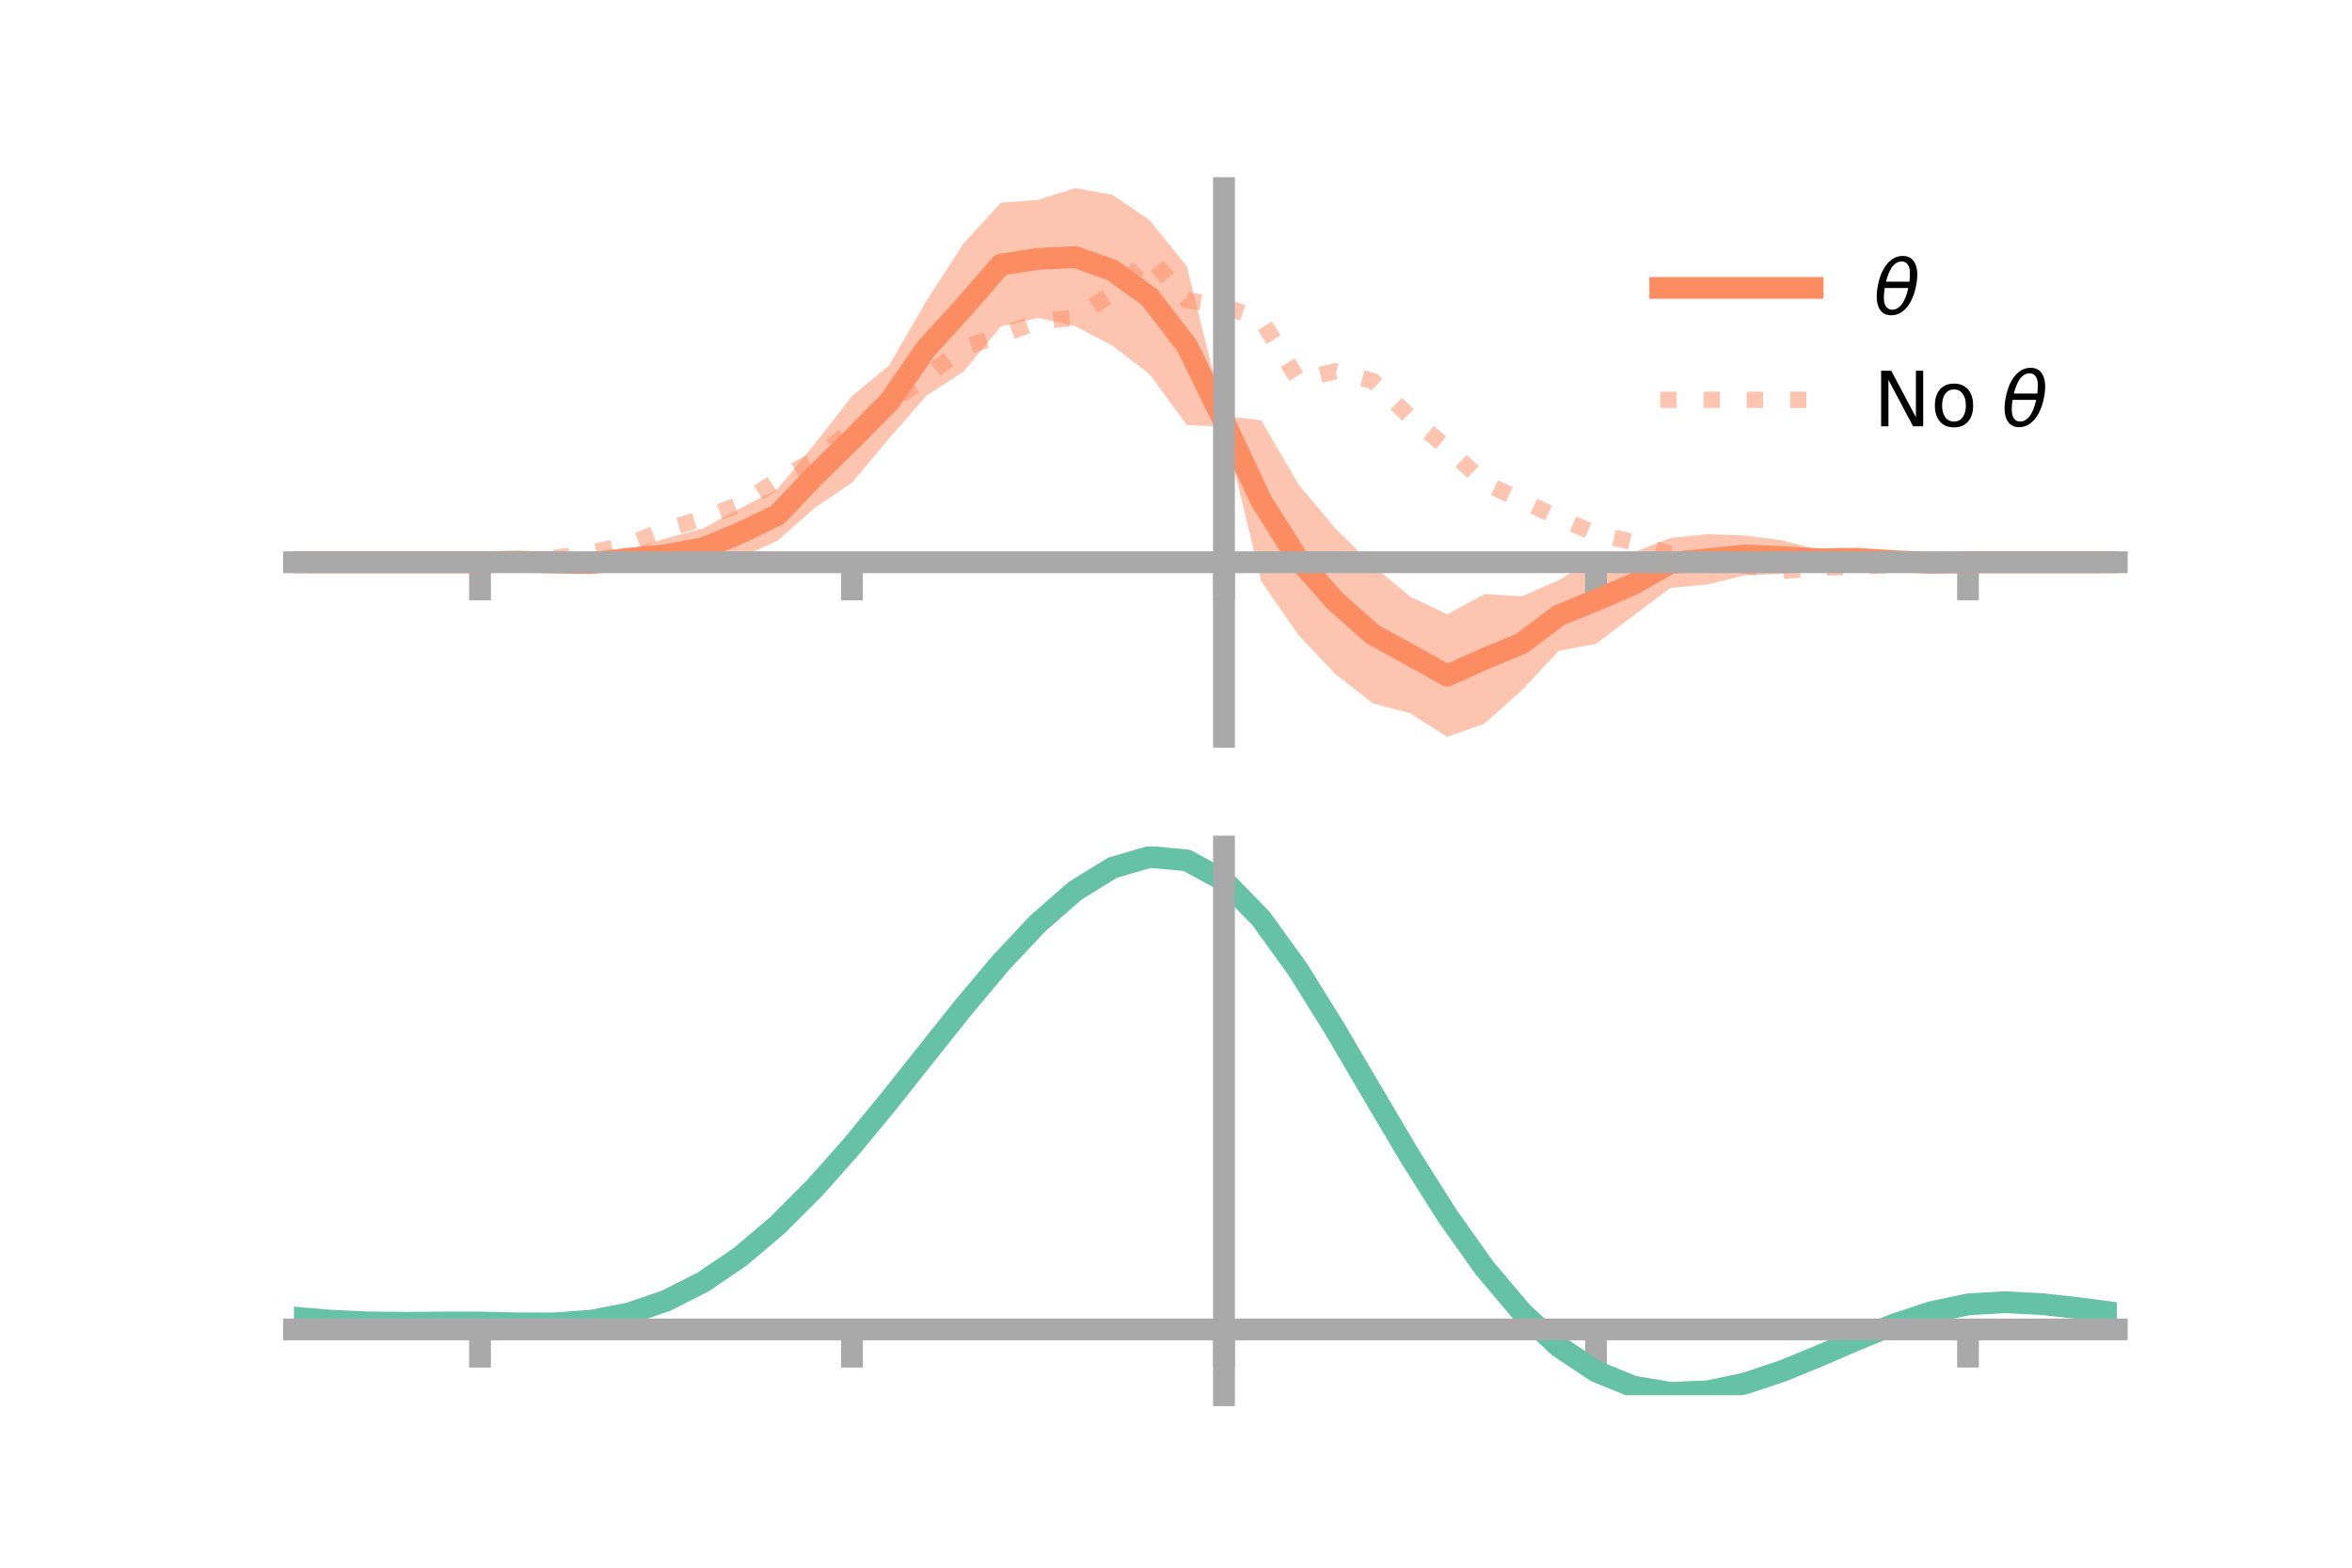 <?xml version="1.0" encoding="utf-8" standalone="no"?>
<!DOCTYPE svg PUBLIC "-//W3C//DTD SVG 1.1//EN"
  "http://www.w3.org/Graphics/SVG/1.1/DTD/svg11.dtd">
<!-- Created with matplotlib (https://matplotlib.org/) -->
<svg height="144pt" version="1.1" viewBox="0 0 216 144" width="216pt" xmlns="http://www.w3.org/2000/svg" xmlns:xlink="http://www.w3.org/1999/xlink">
 <defs>
  <style type="text/css">*{stroke-linecap:butt;stroke-linejoin:round;}</style>
 </defs>
 <g id="figure_1">
  <g id="patch_1">
   <path d="M 0 144 
L 216 144 
L 216 0 
L 0 0 
z
" style="fill:none;"/>
  </g>
  <g id="axes_1">
   <g id="patch_2">
    <path d="M 27 67.68 
L 194.4 67.68 
L 194.4 17.28 
L 27 17.28 
z
" style="fill:none;"/>
   </g>
   <g id="PolyCollection_1">
    <path clip-path="url(#pa2b5255cb5)" d="M 27 51.644 
L 27 51.644 
L 30.416 51.644 
L 33.833 51.644 
L 37.249 51.644 
L 40.665 51.644 
L 44.082 51.643 
L 47.498 51.454 
L 50.914 51.295 
L 54.331 51.142 
L 57.747 50.489 
L 61.163 49.45 
L 64.58 48.532 
L 67.996 46.679 
L 71.412 44.91 
L 74.829 40.762 
L 78.245 36.383 
L 81.661 33.558 
L 85.078 27.634 
L 88.494 22.36 
L 91.91 18.622 
L 95.327 18.36 
L 98.743 17.28 
L 102.159 17.887 
L 105.576 20.224 
L 108.992 24.473 
L 112.408 38.207 
L 115.824 38.606 
L 119.241 44.486 
L 122.657 48.557 
L 126.073 51.951 
L 129.49 54.787 
L 132.906 56.437 
L 136.322 54.572 
L 139.739 54.785 
L 143.155 53.295 
L 146.571 51.129 
L 149.988 50.763 
L 153.404 49.417 
L 156.82 49.067 
L 160.237 49.191 
L 163.653 49.631 
L 167.069 50.541 
L 170.486 50.737 
L 173.902 51.171 
L 177.318 51.56 
L 180.735 51.644 
L 184.151 51.644 
L 187.567 51.644 
L 190.984 51.644 
L 194.4 51.644 
L 194.4 51.644 
L 194.4 51.644 
L 190.984 51.644 
L 187.567 51.644 
L 184.151 51.644 
L 180.735 51.646 
L 177.318 51.825 
L 173.902 51.92 
L 170.486 51.912 
L 167.069 52.203 
L 163.653 52.717 
L 160.237 52.841 
L 156.82 53.681 
L 153.404 54.001 
L 149.988 56.561 
L 146.571 59.144 
L 143.155 59.78 
L 139.739 63.427 
L 136.322 66.471 
L 132.906 67.68 
L 129.49 65.507 
L 126.073 64.603 
L 122.657 61.938 
L 119.241 58.328 
L 115.824 53.383 
L 112.408 39.207 
L 108.992 39.035 
L 105.576 34.375 
L 102.159 31.753 
L 98.743 29.95 
L 95.327 29.203 
L 91.91 29.994 
L 88.494 34.127 
L 85.078 36.346 
L 81.661 40.257 
L 78.245 44.335 
L 74.829 46.637 
L 71.412 49.667 
L 67.996 51.219 
L 64.58 52.176 
L 61.163 52.515 
L 57.747 52.148 
L 54.331 52.309 
L 50.914 52.044 
L 47.498 51.721 
L 44.082 51.645 
L 40.665 51.644 
L 37.249 51.644 
L 33.833 51.644 
L 30.416 51.644 
L 27 51.644 
z
" style="fill:#fc8d62;fill-opacity:0.5;"/>
   </g>
   <g id="matplotlib.axis_1">
    <g id="xtick_1">
     <g id="line2d_1">
      <defs>
       <path d="M 0 0 
L 0 3.5 
" id="me211aae0a9" style="stroke:#a9a9a9;stroke-width:2;"/>
      </defs>
      <g>
       <use style="fill:#a9a9a9;stroke:#a9a9a9;stroke-width:2;" x="44.082" xlink:href="#me211aae0a9" y="51.644"/>
      </g>
     </g>
    </g>
    <g id="xtick_2">
     <g id="line2d_2">
      <g>
       <use style="fill:#a9a9a9;stroke:#a9a9a9;stroke-width:2;" x="78.245" xlink:href="#me211aae0a9" y="51.644"/>
      </g>
     </g>
    </g>
    <g id="xtick_3">
     <g id="line2d_3">
      <g>
       <use style="fill:#a9a9a9;stroke:#a9a9a9;stroke-width:2;" x="112.408" xlink:href="#me211aae0a9" y="51.644"/>
      </g>
     </g>
    </g>
    <g id="xtick_4">
     <g id="line2d_4">
      <g>
       <use style="fill:#a9a9a9;stroke:#a9a9a9;stroke-width:2;" x="146.571" xlink:href="#me211aae0a9" y="51.644"/>
      </g>
     </g>
    </g>
    <g id="xtick_5">
     <g id="line2d_5">
      <g>
       <use style="fill:#a9a9a9;stroke:#a9a9a9;stroke-width:2;" x="180.735" xlink:href="#me211aae0a9" y="51.644"/>
      </g>
     </g>
    </g>
   </g>
   <g id="matplotlib.axis_2"/>
   <g id="line2d_6">
    <path clip-path="url(#pa2b5255cb5)" d="M 27 51.644 
L 30.416 51.644 
L 33.833 51.644 
L 37.249 51.644 
L 40.665 51.644 
L 44.082 51.644 
L 47.498 51.587 
L 50.914 51.669 
L 54.331 51.725 
L 57.747 51.319 
L 61.163 50.982 
L 64.58 50.354 
L 67.996 48.949 
L 71.412 47.288 
L 74.829 43.7 
L 78.245 40.359 
L 81.661 36.908 
L 85.078 31.99 
L 88.494 28.244 
L 91.91 24.308 
L 95.327 23.782 
L 98.743 23.615 
L 102.159 24.82 
L 105.576 27.3 
L 108.992 31.754 
L 112.408 38.707 
L 115.824 45.995 
L 119.241 51.407 
L 122.657 55.248 
L 126.073 58.277 
L 129.49 60.147 
L 132.906 62.058 
L 136.322 60.521 
L 139.739 59.106 
L 143.155 56.537 
L 146.571 55.137 
L 149.988 53.662 
L 153.404 51.709 
L 156.82 51.374 
L 160.237 51.016 
L 163.653 51.174 
L 167.069 51.372 
L 170.486 51.324 
L 173.902 51.545 
L 177.318 51.692 
L 180.735 51.645 
L 184.151 51.644 
L 187.567 51.644 
L 190.984 51.644 
L 194.4 51.644 
" style="fill:none;stroke:#fc8d62;stroke-linecap:square;stroke-width:2;"/>
   </g>
   <g id="line2d_7">
    <path clip-path="url(#pa2b5255cb5)" d="M 27 51.644 
L 30.416 51.644 
L 33.833 51.644 
L 37.249 51.644 
L 40.665 51.644 
L 44.082 51.644 
L 47.498 51.566 
L 50.914 51.253 
L 54.331 50.763 
L 57.747 49.974 
L 61.163 48.637 
L 64.58 47.604 
L 67.996 46.3 
L 71.412 44.117 
L 74.829 42.219 
L 78.245 39.462 
L 81.661 37.084 
L 85.078 34.562 
L 88.494 31.914 
L 91.91 30.805 
L 95.327 29.542 
L 98.743 29.173 
L 102.159 26.96 
L 105.576 23.615 
L 108.992 27.575 
L 112.408 28.132 
L 115.824 29.358 
L 119.241 34.925 
L 122.657 34.094 
L 126.073 35 
L 129.49 38.309 
L 132.906 41.124 
L 136.322 44.344 
L 139.739 45.964 
L 143.155 47.57 
L 146.571 49.019 
L 149.988 49.8 
L 153.404 50.882 
L 156.82 51.29 
L 160.237 51.957 
L 163.653 52.451 
L 167.069 52.169 
L 170.486 52.033 
L 173.902 51.897 
L 177.318 51.706 
L 180.735 51.645 
L 184.151 51.644 
L 187.567 51.644 
L 190.984 51.644 
L 194.4 51.644 
" style="fill:none;stroke:#fc8d62;stroke-dasharray:1.5,2.475;stroke-dashoffset:0;stroke-opacity:0.5;stroke-width:1.5;"/>
   </g>
   <g id="patch_3">
    <path d="M 112.408 67.68 
L 112.408 17.28 
" style="fill:none;stroke:#a9a9a9;stroke-linecap:square;stroke-linejoin:miter;stroke-width:2;"/>
   </g>
   <g id="patch_4">
    <path d="M 194.4 67.68 
L 194.4 17.28 
" style="fill:none;"/>
   </g>
   <g id="patch_5">
    <path d="M 27 51.644 
L 194.4 51.644 
" style="fill:none;stroke:#a9a9a9;stroke-linecap:square;stroke-linejoin:miter;stroke-width:2;"/>
   </g>
   <g id="patch_6">
    <path d="M 27 17.28 
L 194.4 17.28 
" style="fill:none;"/>
   </g>
   <g id="legend_1">
    <g id="line2d_8">
     <path d="M 152.47 26.449 
L 166.47 26.449 
" style="fill:none;stroke:#fc8d62;stroke-linecap:square;stroke-width:2;"/>
    </g>
    <g id="line2d_9"/>
    <g id="text_1">
     <!-- $\theta$ -->
     <g transform="translate(172.07 28.899)scale(0.07 -0.07)">
      <defs>
       <path d="M 45.516 34.672 
L 14.453 34.672 
Q 12.359 20.062 14.5 13.875 
Q 17.188 6.25 24.469 6.25 
Q 31.781 6.25 37.359 13.922 
Q 42.234 20.656 45.516 34.672 
z
M 47.016 42.969 
Q 48.344 56.844 46.625 61.719 
Q 43.953 69.438 36.766 69.438 
Q 29.297 69.438 23.828 61.812 
Q 19.531 55.672 16.156 42.969 
z
M 38.188 76.766 
Q 49.906 76.766 54.594 66.406 
Q 59.281 56.109 55.719 37.844 
Q 52.203 19.625 43.453 9.281 
Q 34.766 -1.125 23.047 -1.125 
Q 11.281 -1.125 6.641 9.281 
Q 2 19.625 5.516 37.844 
Q 9.078 56.109 17.719 66.406 
Q 26.422 76.766 38.188 76.766 
z
" id="DejaVuSans-Oblique-952"/>
      </defs>
      <use transform="translate(0 0.234)" xlink:href="#DejaVuSans-Oblique-952"/>
     </g>
    </g>
    <g id="line2d_10">
     <path d="M 152.47 36.724 
L 166.47 36.724 
" style="fill:none;stroke:#fc8d62;stroke-dasharray:1.5,2.475;stroke-dashoffset:0;stroke-opacity:0.5;stroke-width:1.5;"/>
    </g>
    <g id="line2d_11"/>
    <g id="text_2">
     <!-- No $\theta$ -->
     <g transform="translate(172.07 39.174)scale(0.07 -0.07)">
      <defs>
       <path d="M 9.812 72.906 
L 23.094 72.906 
L 55.422 11.922 
L 55.422 72.906 
L 64.984 72.906 
L 64.984 0 
L 51.703 0 
L 19.391 60.984 
L 19.391 0 
L 9.812 0 
z
" id="DejaVuSans-78"/>
       <path d="M 30.609 48.391 
Q 23.391 48.391 19.188 42.75 
Q 14.984 37.109 14.984 27.297 
Q 14.984 17.484 19.156 11.844 
Q 23.344 6.203 30.609 6.203 
Q 37.797 6.203 41.984 11.859 
Q 46.188 17.531 46.188 27.297 
Q 46.188 37.016 41.984 42.703 
Q 37.797 48.391 30.609 48.391 
z
M 30.609 56 
Q 42.328 56 49.016 48.375 
Q 55.719 40.766 55.719 27.297 
Q 55.719 13.875 49.016 6.219 
Q 42.328 -1.422 30.609 -1.422 
Q 18.844 -1.422 12.172 6.219 
Q 5.516 13.875 5.516 27.297 
Q 5.516 40.766 12.172 48.375 
Q 18.844 56 30.609 56 
z
" id="DejaVuSans-111"/>
       <path id="DejaVuSans-32"/>
      </defs>
      <use transform="translate(0 0.234)" xlink:href="#DejaVuSans-78"/>
      <use transform="translate(74.805 0.234)" xlink:href="#DejaVuSans-111"/>
      <use transform="translate(135.986 0.234)" xlink:href="#DejaVuSans-32"/>
      <use transform="translate(167.773 0.234)" xlink:href="#DejaVuSans-Oblique-952"/>
     </g>
    </g>
   </g>
  </g>
  <g id="axes_2">
   <g id="patch_7">
    <path d="M 27 128.16 
L 194.4 128.16 
L 194.4 77.76 
L 27 77.76 
z
" style="fill:none;"/>
   </g>
   <g id="PolyCollection_2">
    <path clip-path="url(#p4ee0b8b388)" d="M 27 121.064 
L 27 120.986 
L 30.416 121.286 
L 33.833 121.443 
L 37.249 121.475 
L 40.665 121.443 
L 44.082 121.438 
L 47.498 121.516 
L 50.914 121.519 
L 54.331 121.264 
L 57.747 120.604 
L 61.163 119.425 
L 64.58 117.656 
L 67.996 115.275 
L 71.412 112.304 
L 74.829 108.799 
L 78.245 104.857 
L 81.661 100.605 
L 85.078 96.198 
L 88.494 91.818 
L 91.91 87.667 
L 95.327 83.959 
L 98.743 80.919 
L 102.159 78.777 
L 105.576 77.76 
L 108.992 78.092 
L 112.408 79.979 
L 115.824 83.535 
L 119.241 88.342 
L 122.657 93.922 
L 126.073 99.836 
L 129.49 105.701 
L 132.906 111.202 
L 136.322 116.095 
L 139.739 120.206 
L 143.155 123.431 
L 146.571 125.734 
L 149.988 127.138 
L 153.404 127.719 
L 156.82 127.589 
L 160.237 126.887 
L 163.653 125.769 
L 167.069 124.399 
L 170.486 122.947 
L 173.902 121.576 
L 177.318 120.45 
L 180.735 119.731 
L 184.151 119.529 
L 187.567 119.714 
L 190.984 120.11 
L 194.4 120.571 
L 194.4 120.677 
L 194.4 120.677 
L 190.984 120.243 
L 187.567 119.868 
L 184.151 119.695 
L 180.735 119.901 
L 177.318 120.626 
L 173.902 121.779 
L 170.486 123.197 
L 167.069 124.706 
L 163.653 126.128 
L 160.237 127.287 
L 156.82 128.016 
L 153.404 128.16 
L 149.988 127.589 
L 146.571 126.206 
L 143.155 123.953 
L 139.739 120.815 
L 136.322 116.829 
L 132.906 112.091 
L 129.49 106.763 
L 126.073 101.077 
L 122.657 95.339 
L 119.241 89.92 
L 115.824 85.25 
L 112.408 81.796 
L 108.992 79.97 
L 105.576 79.656 
L 102.159 80.645 
L 98.743 82.718 
L 95.327 85.649 
L 91.91 89.215 
L 88.494 93.198 
L 85.078 97.392 
L 81.661 101.602 
L 78.245 105.658 
L 74.829 109.413 
L 71.412 112.748 
L 67.996 115.576 
L 64.58 117.847 
L 61.163 119.545 
L 57.747 120.694 
L 54.331 121.348 
L 50.914 121.602 
L 47.498 121.598 
L 44.082 121.518 
L 40.665 121.516 
L 37.249 121.537 
L 33.833 121.496 
L 30.416 121.344 
L 27 121.064 
z
" style="fill:#66c2a5;fill-opacity:0.5;"/>
   </g>
   <g id="matplotlib.axis_3">
    <g id="xtick_6">
     <g id="line2d_12">
      <g>
       <use style="fill:#a9a9a9;stroke:#a9a9a9;stroke-width:2;" x="44.082" xlink:href="#me211aae0a9" y="122.116"/>
      </g>
     </g>
    </g>
    <g id="xtick_7">
     <g id="line2d_13">
      <g>
       <use style="fill:#a9a9a9;stroke:#a9a9a9;stroke-width:2;" x="78.245" xlink:href="#me211aae0a9" y="122.116"/>
      </g>
     </g>
    </g>
    <g id="xtick_8">
     <g id="line2d_14">
      <g>
       <use style="fill:#a9a9a9;stroke:#a9a9a9;stroke-width:2;" x="112.408" xlink:href="#me211aae0a9" y="122.116"/>
      </g>
     </g>
    </g>
    <g id="xtick_9">
     <g id="line2d_15">
      <g>
       <use style="fill:#a9a9a9;stroke:#a9a9a9;stroke-width:2;" x="146.571" xlink:href="#me211aae0a9" y="122.116"/>
      </g>
     </g>
    </g>
    <g id="xtick_10">
     <g id="line2d_16">
      <g>
       <use style="fill:#a9a9a9;stroke:#a9a9a9;stroke-width:2;" x="180.735" xlink:href="#me211aae0a9" y="122.116"/>
      </g>
     </g>
    </g>
   </g>
   <g id="matplotlib.axis_4"/>
   <g id="line2d_17">
    <path clip-path="url(#p4ee0b8b388)" d="M 27 121.025 
L 30.416 121.315 
L 33.833 121.469 
L 37.249 121.506 
L 40.665 121.479 
L 44.082 121.478 
L 47.498 121.557 
L 50.914 121.561 
L 54.331 121.306 
L 57.747 120.649 
L 61.163 119.485 
L 64.58 117.751 
L 67.996 115.426 
L 71.412 112.526 
L 74.829 109.106 
L 78.245 105.258 
L 81.661 101.103 
L 85.078 96.795 
L 88.494 92.508 
L 91.91 88.441 
L 95.327 84.804 
L 98.743 81.819 
L 102.159 79.711 
L 105.576 78.708 
L 108.992 79.031 
L 112.408 80.887 
L 115.824 84.392 
L 119.241 89.131 
L 122.657 94.63 
L 126.073 100.457 
L 129.49 106.232 
L 132.906 111.647 
L 136.322 116.462 
L 139.739 120.51 
L 143.155 123.692 
L 146.571 125.97 
L 149.988 127.364 
L 153.404 127.939 
L 156.82 127.802 
L 160.237 127.087 
L 163.653 125.948 
L 167.069 124.553 
L 170.486 123.072 
L 173.902 121.678 
L 177.318 120.538 
L 180.735 119.816 
L 184.151 119.612 
L 187.567 119.791 
L 190.984 120.176 
L 194.4 120.624 
" style="fill:none;stroke:#66c2a5;stroke-linecap:square;stroke-width:2;"/>
   </g>
   <g id="patch_8">
    <path d="M 112.408 128.16 
L 112.408 77.76 
" style="fill:none;stroke:#a9a9a9;stroke-linecap:square;stroke-linejoin:miter;stroke-width:2;"/>
   </g>
   <g id="patch_9">
    <path d="M 194.4 128.16 
L 194.4 77.76 
" style="fill:none;"/>
   </g>
   <g id="patch_10">
    <path d="M 27 122.116 
L 194.4 122.116 
" style="fill:none;stroke:#a9a9a9;stroke-linecap:square;stroke-linejoin:miter;stroke-width:2;"/>
   </g>
   <g id="patch_11">
    <path d="M 27 77.76 
L 194.4 77.76 
" style="fill:none;"/>
   </g>
  </g>
 </g>
 <defs>
  <clipPath id="pa2b5255cb5">
   <rect height="50.4" width="167.4" x="27" y="17.28"/>
  </clipPath>
  <clipPath id="p4ee0b8b388">
   <rect height="50.4" width="167.4" x="27" y="77.76"/>
  </clipPath>
 </defs>
</svg>
